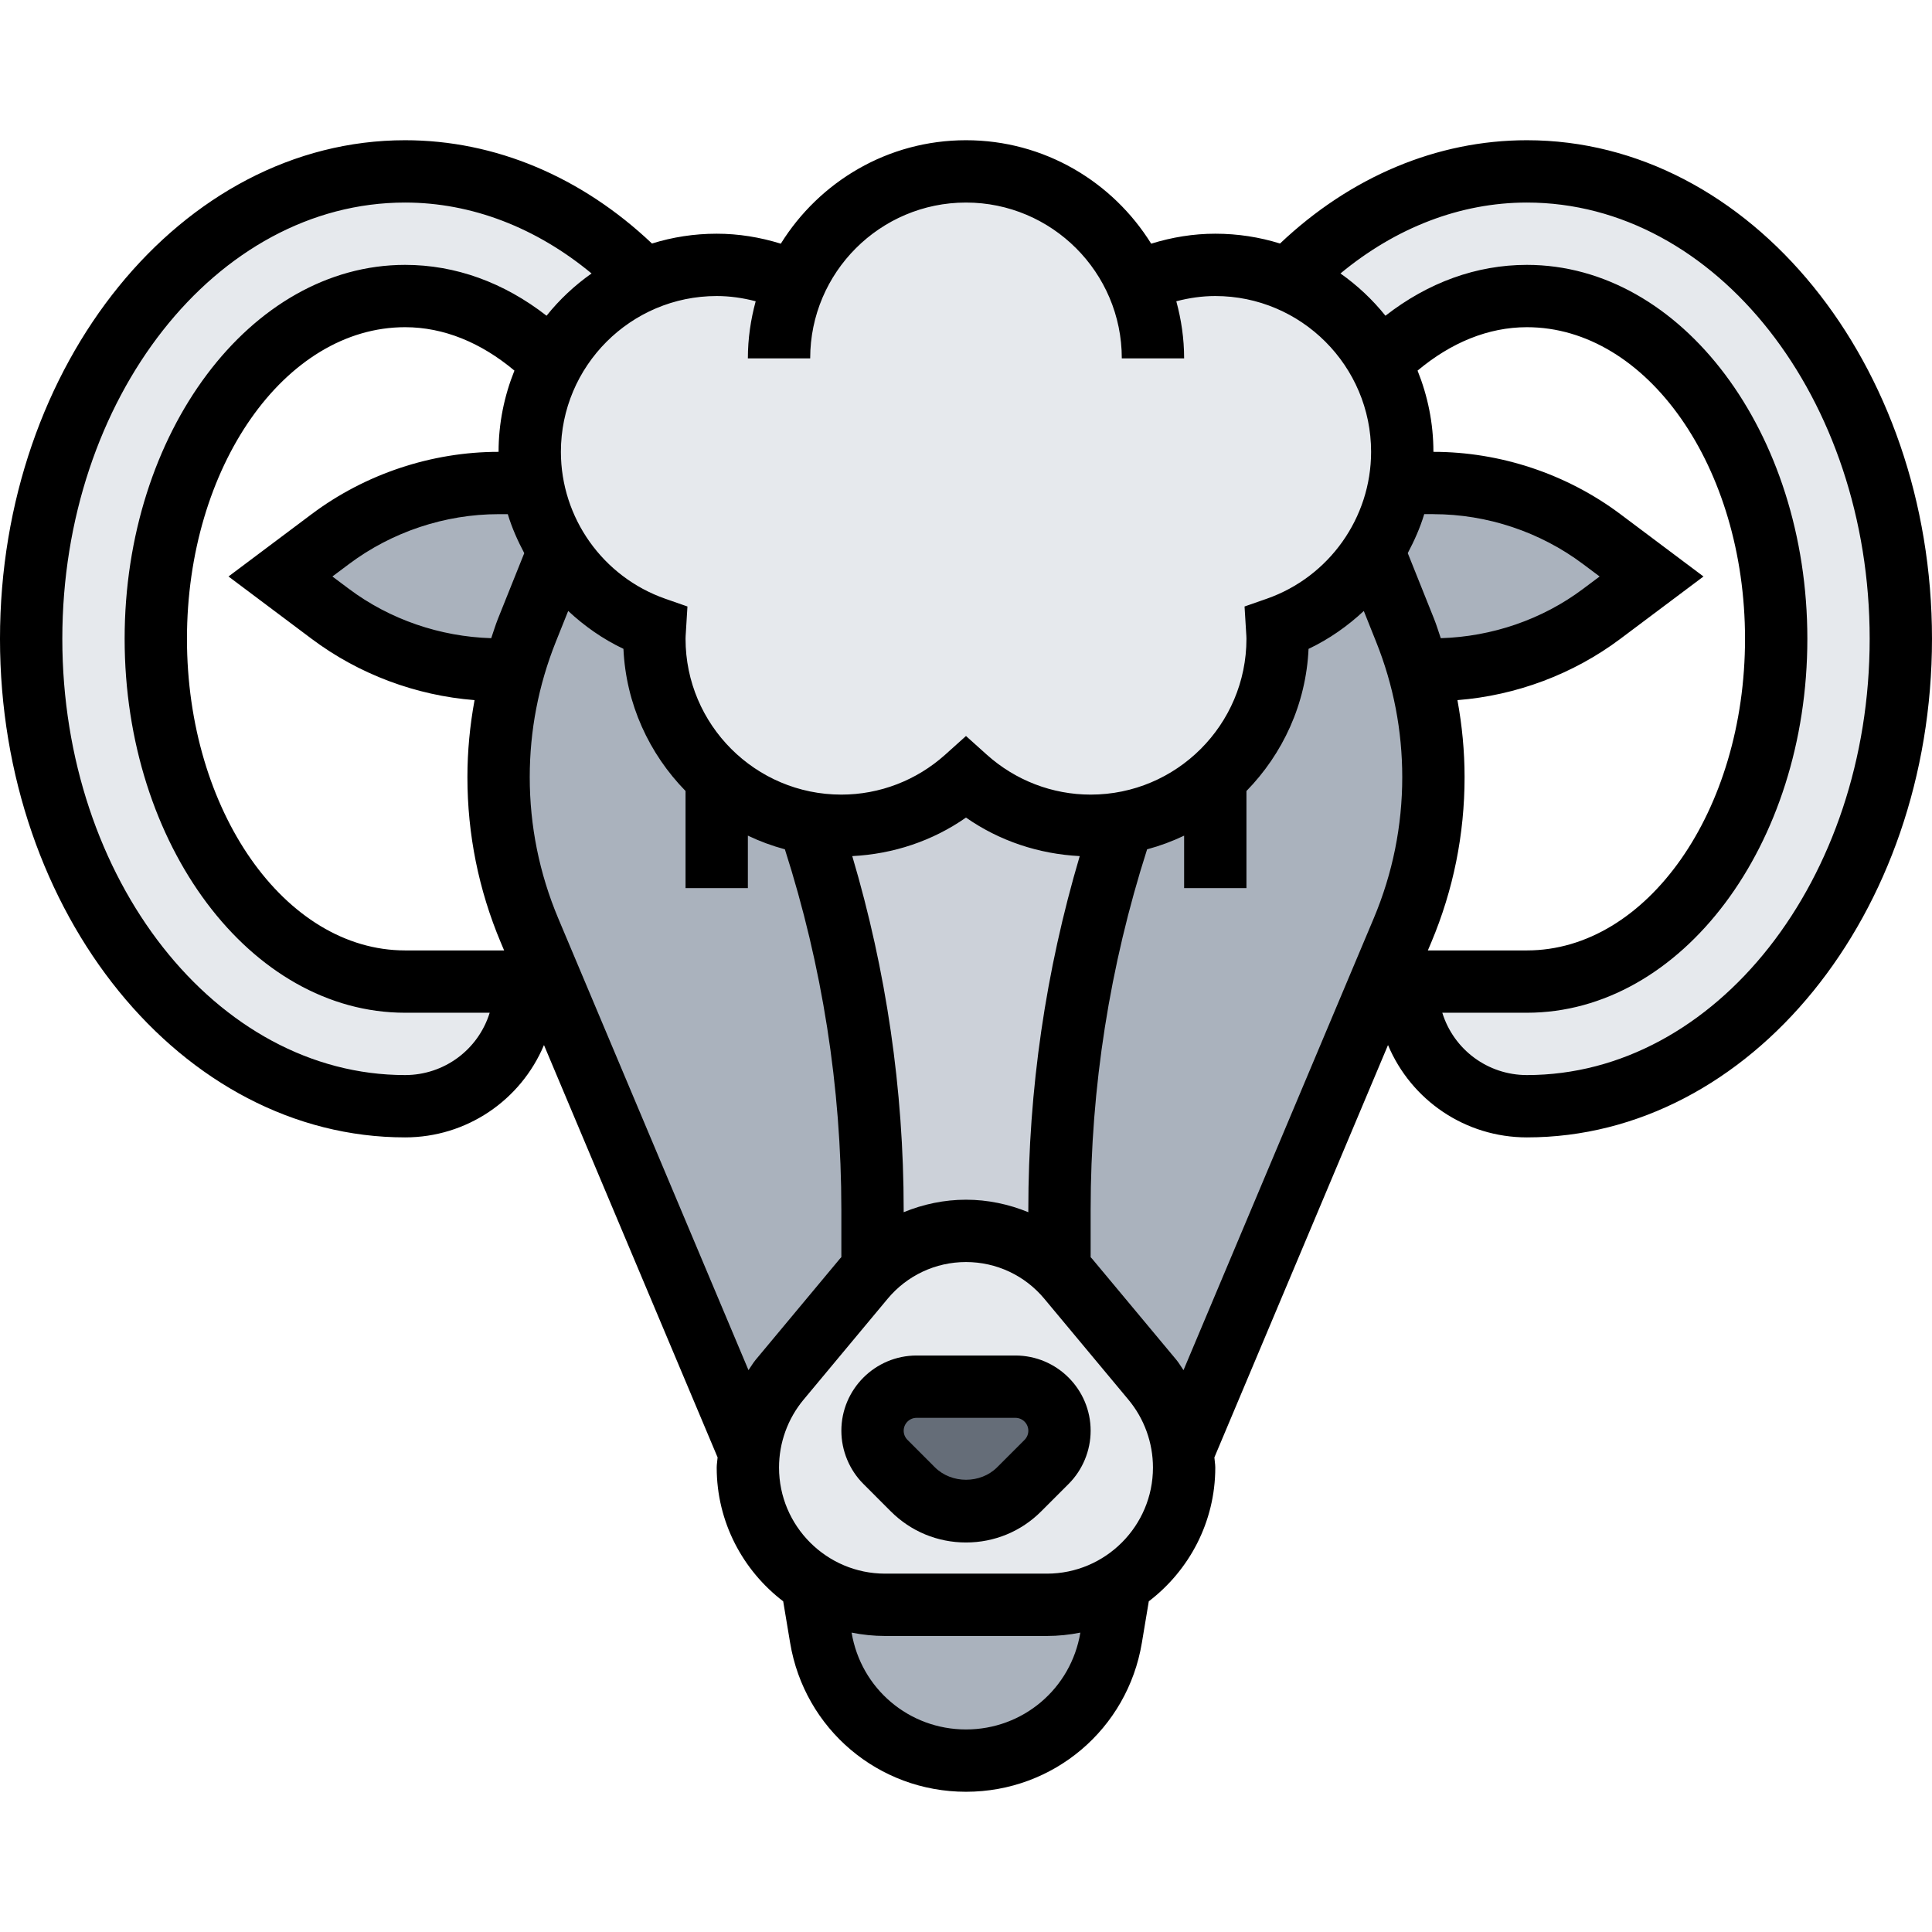 <svg height="496pt" viewBox="0 -36 496 496" width="496pt" xmlns="http://www.w3.org/2000/svg"><path d="m136.641 87.84c1.039 6.48 3.438 12.48 6.719 17.68l-8.078 20.32c-1.441 3.68-2.723 7.359-3.68 11.121l-3.602-.961c-15.602 0-30.719-5.039-43.199-14.398l-12.801-9.602 12.801-9.602c12.48-9.359 27.598-14.398 43.199-14.398h8zm0 0" fill="#aab2bd"/><path d="m165.281 35.762c-9.84 4.238-18.082 11.598-23.281 20.957l-1.199-.719c-10.402-10.078-23.121-16-36.801-16-35.359 0-64 39.359-64 88s28.641 88 64 88h32l-2.16 8.719c-1.68 6.801-5.68 12.641-10.961 16.801-5.277 4.082-11.84 6.48-18.879 6.48-53.039 0-96-53.762-96-120s42.961-120 96-120c23.359 0 44.801 10.398 61.281 27.762zm0 0" fill="#e6e9ed"/><path d="m368 88c15.602 0 30.719 5.039 43.199 14.398l12.801 9.602-12.801 9.602c-12.48 9.359-27.598 14.398-43.199 14.398l-3.602.961c-.957-3.762-2.238-7.441-3.68-11.121l-8.078-20.32c3.281-5.199 5.68-11.199 6.719-17.68l.641.16zm0 0" fill="#aab2bd"/><path d="m392 40c-13.68 0-26.398 5.922-36.801 16l-1.199.719c-5.199-9.359-13.441-16.719-23.281-20.957 16.48-17.363 37.922-27.762 61.281-27.762 53.039 0 96 53.762 96 120s-42.961 120-96 120c-7.039 0-13.602-2.398-18.879-6.48-5.281-4.16-9.281-10-10.961-16.801l-2.16-8.719h32c35.359 0 64-39.359 64-88s-28.641-88-64-88zm0 0" fill="#e6e9ed"/><path d="m268.719 376c6.961 0 13.441-2 18.883-5.441l-2.32 13.84c-1.52 9.121-6.242 17.043-12.883 22.641-6.637 5.602-15.117 8.961-24.398 8.961-18.48 0-34.238-13.359-37.281-31.602l-2.32-13.84c5.441 3.441 11.922 5.441 18.883 5.441zm0 0" fill="#aab2bd"/><path d="m268.719 376h-41.438c-6.961 0-13.441-2-18.883-5.441-9.84-6.238-16.398-17.277-16.398-29.84 0-1.598.078-3.117.398-4.641.801-6.559 3.523-12.719 7.762-17.918l21.602-25.84c.957-1.199 2-2.242 3.117-3.281 6.242-5.758 14.48-9.039 23.121-9.039s16.879 3.281 23.121 9.039c1.117 1.039 2.16 2.082 3.117 3.281l21.602 25.84c4.238 5.199 6.961 11.359 7.762 17.918.32 1.523.398 3.043.398 4.641 0 9.762-3.922 18.562-10.32 24.961-1.84 1.84-3.84 3.441-6.078 4.879-5.441 3.441-11.922 5.441-18.883 5.441zm0 0" fill="#e6e9ed"/><path d="m272 331.281c0 3.039-1.199 5.918-3.281 8l-7.039 7.039c-3.68 3.68-8.559 5.68-13.68 5.68s-10-2-13.68-5.68l-7.039-7.039c-2.082-2.082-3.281-4.961-3.281-8 0-6.242 5.039-11.281 11.281-11.281h25.438c6.242 0 11.281 5.039 11.281 11.281zm0 0" fill="#656d78"/><path d="m355.359 214.078-51.359 121.922-.398.078c-.801-6.559-3.523-12.719-7.762-17.918l-21.602-25.84c-.957-1.199-2-2.242-3.117-3.281l.879-1.039v-13.441c0-33.438 5.441-66.797 16-98.559l-.078-.719c9.199-1.441 17.52-5.602 24.078-11.602 9.84-8.719 16-21.52 16-35.68 0-.961-.078-1.84-.16-2.719 10.32-3.602 19.039-10.641 24.801-19.762l8.078 20.32c1.441 3.68 2.723 7.359 3.68 11.121 2.402 8.641 3.602 17.598 3.602 26.559 0 13.52-2.719 26.879-7.922 39.359zm0 0" fill="#aab2bd"/><path d="m208 176c10.559 31.762 16 65.121 16 98.559v13.441l.879 1.039c-1.117 1.039-2.16 2.082-3.117 3.281l-21.602 25.84c-4.238 5.199-6.961 11.359-7.762 17.918l-.398-.078-51.359-121.922-4.719-11.199c-5.203-12.48-7.922-25.84-7.922-39.359 0-8.961 1.199-17.918 3.602-26.559.957-3.762 2.238-7.441 3.68-11.121l8.078-20.32c5.762 9.121 14.48 16.16 24.801 19.762-.082.879-.16 1.758-.16 2.719 0 14.16 6.16 26.961 16 35.68 6.559 6 14.879 10.16 24.078 11.602zm0 0" fill="#aab2bd"/><path d="m248 280c-8.641 0-16.879 3.281-23.121 9.039l-.879-1.039v-13.441c0-33.438-5.441-66.797-16-98.559l.078-.719c2.562.48 5.203.719 7.922.719 12.32 0 23.52-4.641 32-12.32 8.48 7.68 19.68 12.32 32 12.32 2.719 0 5.359-.238 7.922-.719l.078.719c-10.559 31.762-16 65.121-16 98.559v13.441l-.879 1.039c-6.242-5.758-14.48-9.039-23.121-9.039zm0 0" fill="#ccd1d9"/><path d="m204.16 36.48c7.441-16.719 24.32-28.48 43.84-28.48s36.398 11.762 43.84 28.48c6.16-2.879 12.961-4.48 20.16-4.48 6.641 0 12.961 1.359 18.719 3.762 9.84 4.238 18.082 11.598 23.281 20.957 3.84 6.883 6 14.801 6 23.281 0 2.641-.238 5.281-.641 7.84-1.039 6.48-3.438 12.48-6.719 17.68-5.762 9.121-14.48 16.16-24.801 19.762.082.879.16 1.758.16 2.719 0 14.16-6.16 26.961-16 35.68-6.559 6-14.879 10.16-24.078 11.602-2.562.48-5.203.719-7.922.719-12.32 0-23.52-4.641-32-12.32-8.48 7.68-19.68 12.32-32 12.32-2.719 0-5.359-.238-7.922-.719-9.199-1.441-17.52-5.602-24.078-11.602-9.84-8.719-16-21.52-16-35.68 0-.961.078-1.84.16-2.719-10.32-3.602-19.039-10.641-24.801-19.762-3.281-5.199-5.68-11.199-6.719-17.68-.402-2.559-.641-5.199-.641-7.84 0-8.48 2.16-16.398 6-23.281 5.199-9.359 13.441-16.719 23.281-20.957 5.758-2.402 12.078-3.762 18.719-3.762 7.199 0 14 1.602 20.16 4.48zm0 0" fill="#e6e9ed"/><path d="m260.688 312h-25.375c-10.648 0-19.312 8.664-19.312 19.312 0 5.094 2.062 10.07 5.656 13.656l7.023 7.031c5.16 5.16 12.016 8 19.32 8s14.16-2.84 19.312-8l7.023-7.023c3.602-3.594 5.664-8.57 5.664-13.664 0-10.648-8.664-19.312-19.312-19.312zm2.344 21.656-7.031 7.031c-4.266 4.281-11.719 4.281-16 0l-7.031-7.039c-.617-.609-.969-1.465-.969-2.336 0-1.824 1.488-3.312 3.312-3.312h25.375c1.824 0 3.312 1.488 3.312 3.312 0 .871-.352 1.727-.969 2.344zm0 0"/><path d="m392 0c-23.098 0-45.281 9.375-63.383 26.52-5.25-1.641-10.832-2.52-16.617-2.52-5.617 0-11.113.902-16.457 2.559-9.887-15.91-27.473-26.559-47.543-26.559s-37.656 10.648-47.543 26.559c-5.344-1.656-10.84-2.559-16.457-2.559-5.785 0-11.367.879-16.617 2.52-18.102-17.145-40.285-26.52-63.383-26.52-57.344 0-104 57.426-104 128s46.656 128 104 128c15.785 0 29.688-9.504 35.656-23.703l44.574 105.863c-.055.871-.23 1.719-.23 2.602 0 14 6.719 26.438 17.07 34.344l1.777 10.648c3.688 22.156 22.68 38.246 45.152 38.246s41.465-16.09 45.152-38.246l1.777-10.648c10.352-7.914 17.07-20.344 17.07-34.344 0-.875-.176-1.73-.23-2.602l44.574-105.863c5.969 14.199 19.871 23.703 35.656 23.703 57.344 0 104-57.426 104-128s-46.656-128-104-128zm-197.992 41.344c-1.273 4.68-2.008 9.578-2.008 14.656h16c0-22.055 17.945-40 40-40s40 17.945 40 40h16c0-5.078-.734-9.977-2.008-14.656 3.266-.855 6.609-1.344 10.008-1.344 22.055 0 40 17.945 40 40 0 16.938-10.77 32.098-26.785 37.711l-5.703 1.992.418 6.832c.031.488.07.969.07 1.465 0 22.055-17.945 40-40 40-9.824 0-19.297-3.641-26.656-10.246l-5.344-4.801-5.344 4.801c-7.359 6.605-16.832 10.246-26.656 10.246-22.055 0-40-17.945-40-40 0-.496.039-.977.07-1.465l.418-6.832-5.703-1.992c-16.016-5.613-26.785-20.773-26.785-37.711 0-22.055 17.945-40 40-40 3.398 0 6.742.488 10.008 1.344zm173.992 54.656c13.754 0 27.391 4.543 38.398 12.801l4.273 3.199-4.273 3.199c-10.496 7.871-23.398 12.25-36.512 12.641-.566-1.648-1.062-3.32-1.711-4.945l-6.762-16.895c1.691-3.199 3.18-6.512 4.227-10.008h2.359zm-104 178.594v.613c-5.016-2.055-10.426-3.207-16-3.207s-10.984 1.152-16 3.207v-.613c0-30.832-4.457-61.32-13.199-90.809 10.488-.527 20.605-3.875 29.199-9.891 8.594 6.016 18.711 9.352 29.199 9.891-8.742 29.488-13.199 59.977-13.199 90.809zm-136.176-151.699c-.648 1.633-1.145 3.297-1.711 4.945-13.105-.398-26.008-4.777-36.504-12.641l-4.273-3.199 4.273-3.199c11-8.25 24.648-12.801 38.398-12.801h2.359c1.047 3.496 2.535 6.809 4.227 10.008zm-23.824 117.105c-48.52 0-88-50.238-88-112s39.48-112 88-112c17.098 0 33.672 6.449 47.871 18.207-4.344 3.059-8.238 6.703-11.551 10.848-10.969-8.535-23.375-13.055-36.32-13.055-39.695 0-72 43.062-72 96s32.305 96 72 96h21.719c-2.934 9.488-11.695 16-21.719 16zm0-32c-30.879 0-56-35.887-56-80s25.121-80 56-80c9.93 0 19.512 3.969 28.07 11.145-2.598 6.457-4.07 13.48-4.07 20.855-17.191 0-34.238 5.68-48 16l-21.336 16 21.336 16c12.113 9.09 26.77 14.559 41.832 15.742-1.191 6.496-1.832 13.105-1.832 19.777 0 14.656 2.879 28.938 8.566 42.449l.859 2.031zm39.32-8.23c-4.855-11.547-7.32-23.738-7.32-36.25 0-11.934 2.246-23.598 6.672-34.688l3.199-7.984c4.168 3.887 8.898 7.223 14.184 9.727.648 14.188 6.633 26.969 15.945 36.496v24.93h16v-13.473c3.031 1.449 6.199 2.625 9.504 3.512 9.586 29.961 14.496 61.074 14.496 92.555v12.148c-.121.145-.266.273-.383.418l-21.594 25.91c-.703.84-1.23 1.793-1.863 2.684zm104.68 208.23c-14.617 0-26.961-10.457-29.367-24.863 2.781.559 5.664.863 8.605.863h41.516c2.949 0 5.82-.305 8.605-.863-2.398 14.406-14.742 24.863-29.359 24.863zm20.762-40h-41.516c-15.023 0-27.246-12.215-27.246-27.238 0-6.363 2.238-12.555 6.312-17.441l21.59-25.914c4.984-5.973 12.305-9.406 20.098-9.406s15.113 3.434 20.098 9.414l21.582 25.898c4.082 4.887 6.32 11.086 6.32 17.449 0 15.023-12.223 27.238-27.238 27.238zm33.215-54.93-21.586-25.895c-.117-.145-.262-.273-.391-.414v-12.16c0-31.488 4.91-62.594 14.496-92.555 3.297-.887 6.473-2.062 9.504-3.512v13.465h16v-24.922c9.312-9.527 15.297-22.309 15.945-36.492 5.285-2.508 10.016-5.844 14.184-9.73l3.191 7.984c4.434 11.082 6.68 22.746 6.68 34.68 0 12.504-2.465 24.703-7.32 36.242l-48.84 116c-.633-.898-1.16-1.852-1.863-2.691zm65.457-107.102c5.688-13.504 8.566-27.793 8.566-42.449 0-6.68-.641-13.281-1.832-19.777 15.062-1.184 29.719-6.652 41.832-15.742l21.336-16-21.336-16c-13.762-10.32-30.809-16-48-16 0-7.375-1.473-14.398-4.07-20.855 8.559-7.176 18.141-11.145 28.07-11.145 30.879 0 56 35.887 56 80s-25.121 80-56 80h-25.426zm24.566 34.031c-10.023 0-18.785-6.512-21.719-16h21.719c39.695 0 72-43.062 72-96s-32.305-96-72-96c-12.945 0-25.352 4.52-36.312 13.055-3.32-4.133-7.207-7.789-11.551-10.848 14.191-11.758 30.766-18.207 47.863-18.207 48.52 0 88 50.238 88 112s-39.48 112-88 112zm0 0"/></svg>